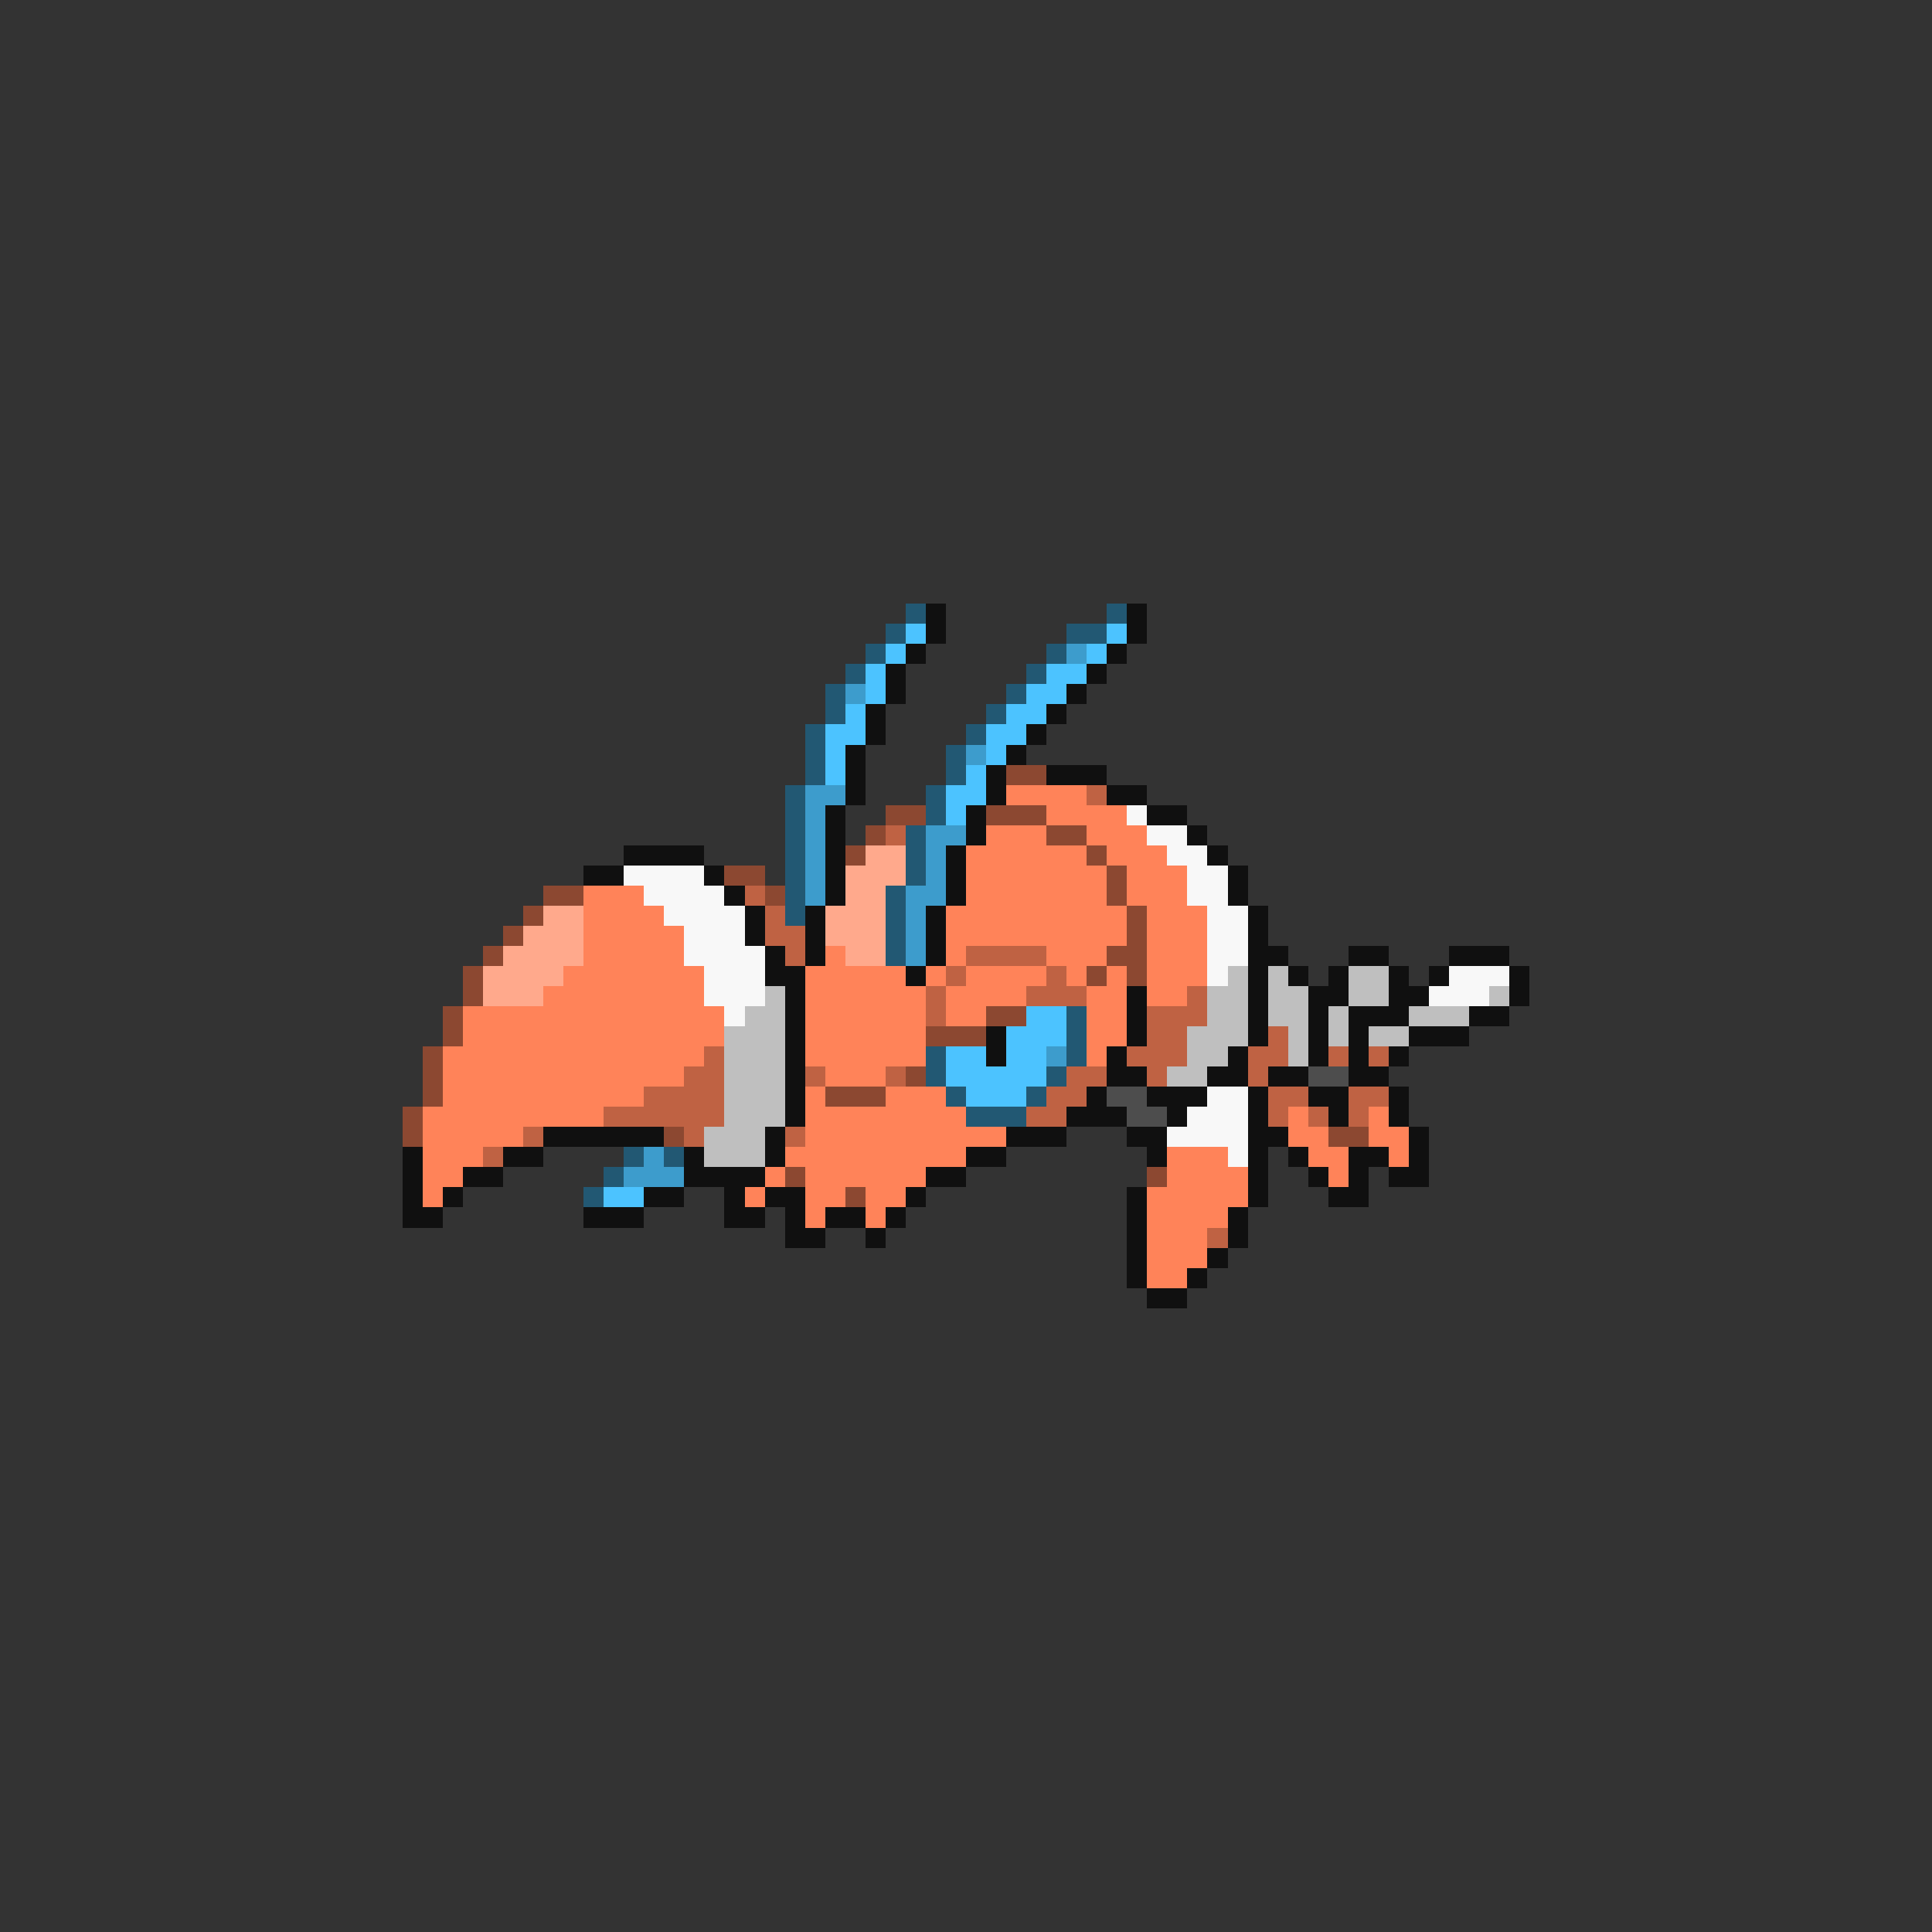 <svg xmlns="http://www.w3.org/2000/svg" viewBox="0 -0.5 96 96" shape-rendering="crispEdges">
<rect x="0" y="-0.5" width="96" height="96" fill="#333333" stroke="none"/>
<path stroke="#225873" d="M45 30h1M55 30h1M44 31h1M53 31h2M43 32h1M52 32h1M42 33h1M51 33h1M41 34h1M50 34h1M41 35h1M49 35h1M40 36h1M48 36h1M40 37h1M47 37h1M40 38h1M47 38h1M39 39h1M46 39h1M39 40h1M46 40h1M39 41h1M45 41h1M39 42h1M45 42h1M39 43h1M45 43h1M39 44h1M44 44h1M39 45h1M44 45h1M44 46h1M44 47h1M53 50h1M53 51h1M46 52h1M53 52h1M46 53h1M52 53h1M47 54h1M51 54h1M48 55h3M31 57h1M33 57h1M30 58h1M29 59h1" />
<path stroke="#101010" d="M46 30h1M56 30h1M46 31h1M56 31h1M45 32h1M55 32h1M44 33h1M54 33h1M44 34h1M53 34h1M43 35h1M52 35h1M43 36h1M51 36h1M42 37h1M50 37h1M42 38h1M49 38h1M52 38h3M42 39h1M49 39h1M55 39h2M41 40h1M48 40h1M57 40h2M41 41h1M48 41h1M59 41h1M31 42h4M41 42h1M47 42h1M60 42h1M29 43h2M35 43h1M41 43h1M47 43h1M61 43h1M36 44h1M41 44h1M47 44h1M61 44h1M37 45h1M40 45h1M46 45h1M62 45h1M37 46h1M40 46h1M46 46h1M62 46h1M38 47h1M40 47h1M46 47h1M62 47h2M67 47h2M72 47h3M38 48h2M45 48h1M62 48h1M64 48h1M66 48h1M69 48h1M71 48h1M75 48h1M39 49h1M56 49h1M62 49h1M65 49h2M69 49h2M75 49h1M39 50h1M56 50h1M62 50h1M65 50h1M67 50h3M73 50h2M39 51h1M49 51h1M56 51h1M62 51h1M65 51h1M67 51h1M70 51h3M39 52h1M49 52h1M55 52h1M61 52h1M65 52h1M67 52h1M69 52h1M39 53h1M55 53h2M60 53h2M63 53h2M67 53h2M39 54h1M54 54h1M57 54h3M62 54h1M65 54h2M69 54h1M39 55h1M53 55h3M58 55h1M62 55h1M66 55h1M69 55h1M27 56h6M38 56h1M50 56h3M56 56h2M62 56h2M70 56h1M20 57h1M25 57h2M34 57h1M38 57h1M48 57h2M57 57h1M62 57h1M64 57h1M67 57h2M70 57h1M20 58h1M23 58h2M34 58h4M46 58h2M62 58h1M65 58h1M67 58h1M69 58h2M20 59h1M22 59h1M32 59h2M36 59h1M38 59h2M45 59h1M56 59h1M62 59h1M66 59h2M20 60h2M29 60h3M36 60h2M39 60h1M41 60h2M44 60h1M56 60h1M61 60h1M39 61h2M43 61h1M56 61h1M61 61h1M56 62h1M60 62h1M56 63h1M59 63h1M57 64h2" />
<path stroke="#4cc3ff" d="M45 31h1M55 31h1M44 32h1M54 32h1M43 33h1M52 33h2M43 34h1M51 34h2M42 35h1M50 35h2M41 36h2M49 36h2M41 37h1M49 37h1M41 38h1M48 38h1M47 39h2M47 40h1M51 50h2M50 51h3M47 52h2M50 52h2M47 53h5M48 54h3M30 59h2" />
<path stroke="#3d9ccc" d="M53 32h1M42 34h1M48 37h1M40 39h2M40 40h1M40 41h1M46 41h2M40 42h1M46 42h1M40 43h1M46 43h1M40 44h1M45 44h2M45 45h1M45 46h1M45 47h1M52 52h1M32 57h1M31 58h3" />
<path stroke="#8c4831" d="M50 38h2M44 40h2M49 40h3M43 41h1M52 41h2M42 42h1M54 42h1M36 43h2M55 43h1M27 44h2M38 44h1M55 44h1M26 45h1M56 45h1M25 46h1M56 46h1M24 47h1M55 47h2M23 48h1M54 48h1M56 48h1M23 49h1M22 50h1M49 50h2M22 51h1M46 51h3M21 52h1M21 53h1M45 53h1M21 54h1M41 54h3M20 55h1M20 56h1M33 56h1M66 56h2M39 58h1M57 58h1M42 59h1" />
<path stroke="#ff8359" d="M50 39h4M52 40h4M49 41h3M54 41h3M48 42h6M55 42h3M48 43h7M56 43h3M29 44h3M48 44h7M56 44h3M29 45h4M47 45h9M57 45h3M29 46h5M47 46h9M57 46h3M29 47h5M41 47h1M47 47h1M52 47h3M57 47h3M28 48h7M40 48h5M46 48h1M48 48h4M53 48h1M55 48h1M57 48h3M27 49h8M40 49h6M47 49h4M54 49h2M57 49h2M23 50h13M40 50h6M47 50h2M54 50h2M23 51h13M40 51h6M54 51h2M22 52h13M40 52h6M54 52h1M22 53h12M41 53h3M22 54h10M40 54h1M44 54h3M21 55h9M40 55h8M64 55h1M68 55h1M21 56h5M40 56h10M64 56h2M68 56h2M21 57h3M39 57h9M58 57h3M65 57h2M69 57h1M21 58h2M38 58h1M40 58h6M58 58h4M66 58h1M21 59h1M37 59h1M40 59h2M43 59h2M57 59h5M40 60h1M43 60h1M57 60h4M57 61h3M57 62h3M57 63h2" />
<path stroke="#bf6243" d="M54 39h1M44 41h1M37 44h1M38 45h1M38 46h2M39 47h1M48 47h4M47 48h1M52 48h1M46 49h1M51 49h3M59 49h1M46 50h1M57 50h3M57 51h2M63 51h1M35 52h1M56 52h3M62 52h2M66 52h1M68 52h1M34 53h2M40 53h1M44 53h1M53 53h2M57 53h1M62 53h1M32 54h4M52 54h2M63 54h2M67 54h2M30 55h6M51 55h2M63 55h1M65 55h1M67 55h1M26 56h1M34 56h1M39 56h1M24 57h1M60 61h1" />
<path stroke="#f8f8f8" d="M56 40h1M57 41h2M58 42h2M31 43h4M59 43h2M32 44h4M59 44h2M33 45h4M60 45h2M34 46h3M60 46h2M34 47h4M60 47h2M35 48h3M60 48h1M72 48h3M35 49h3M71 49h3M36 50h1M60 54h2M59 55h3M58 56h4M61 57h1" />
<path stroke="#ffa98c" d="M43 42h2M42 43h3M42 44h2M27 45h2M41 45h3M26 46h3M41 46h3M25 47h4M42 47h2M24 48h4M24 49h3" />
<path stroke="#bfbfbf" d="M61 48h1M63 48h1M67 48h2M38 49h1M60 49h2M63 49h2M67 49h2M74 49h1M37 50h2M60 50h2M63 50h2M66 50h1M70 50h3M36 51h3M59 51h3M64 51h1M66 51h1M68 51h2M36 52h3M59 52h2M64 52h1M36 53h3M58 53h2M36 54h3M36 55h3M35 56h3M35 57h3" />
<path stroke="#4d4d4d" d="M65 53h2M55 54h2M56 55h2" />
</svg>